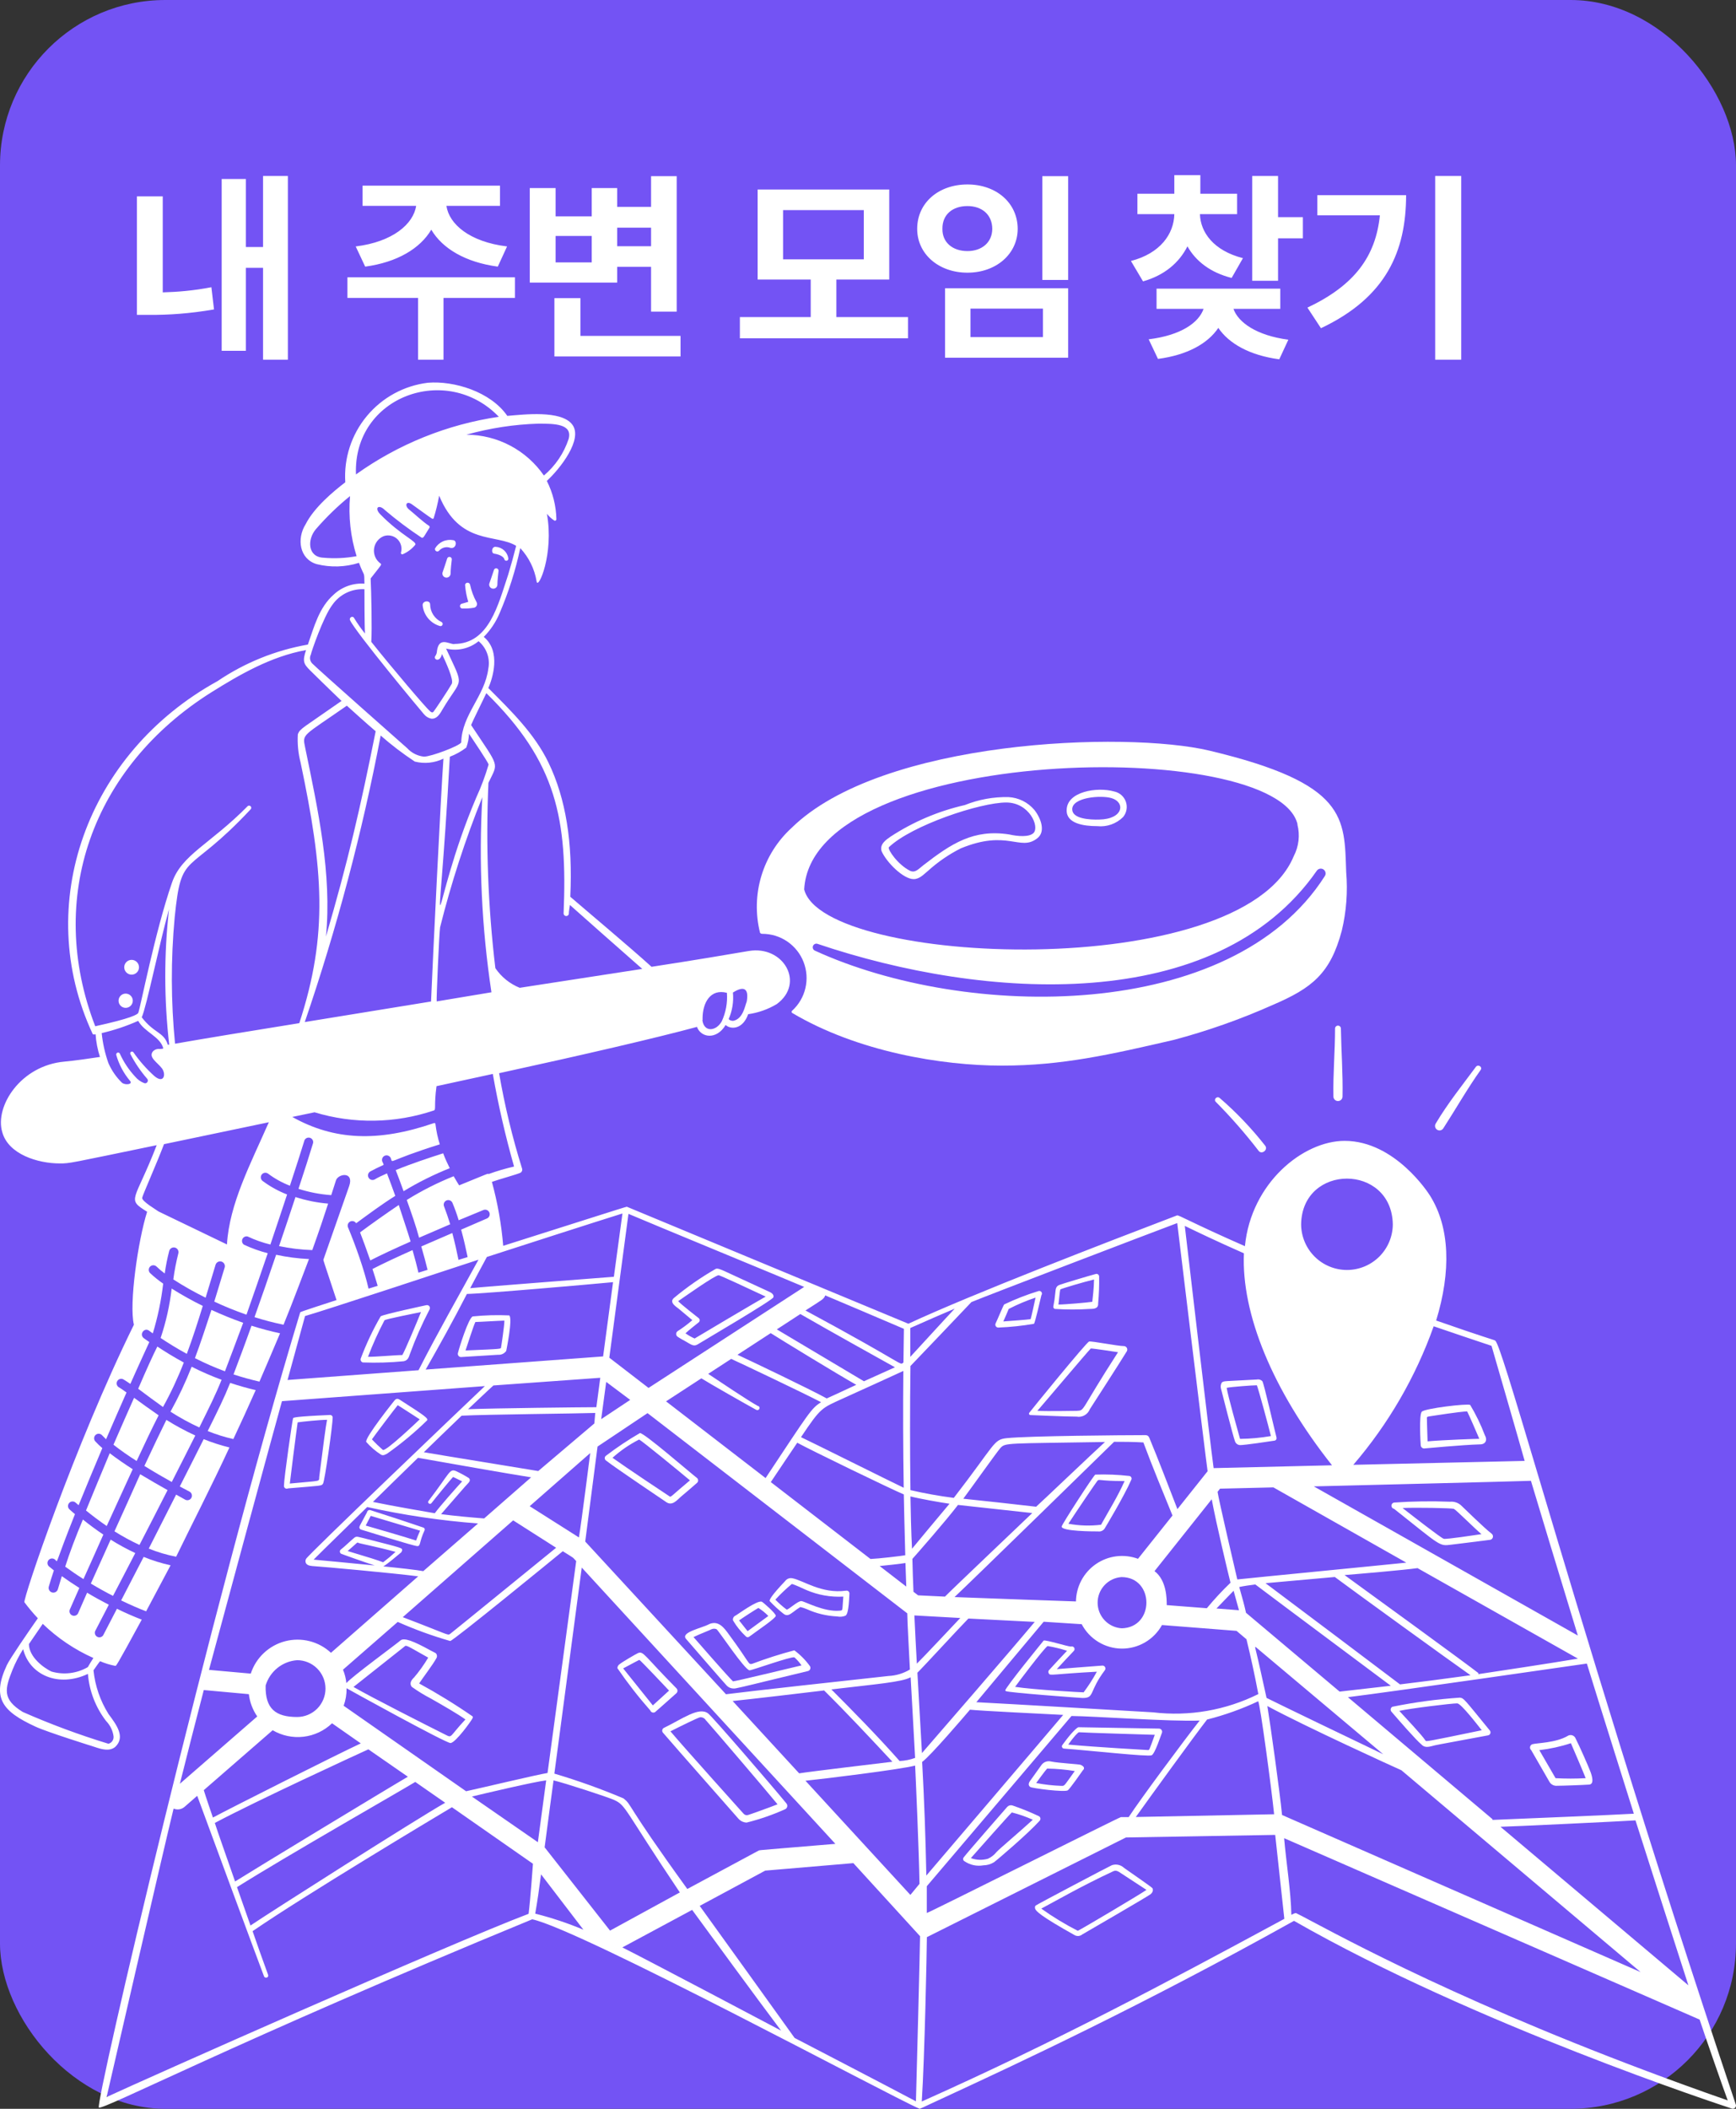 <svg width="168" height="204" viewBox="0 0 168 204" fill="none" xmlns="http://www.w3.org/2000/svg">
<rect x="0" y="0" width="168" height="204" fill="#333333" stroke="none"/>
<rect width="168" height="204" rx="16" fill="#7353F4"/>
<path d="M27.859 17.023V34.797H25.457V25.91H23.797V33.938H21.453V17.316H23.797V23.898H25.457V17.023H27.859ZM13.25 30.461V18.996H15.75V28.283C17.176 28.244 18.748 28.117 20.457 27.785L20.711 29.934C18.328 30.344 16.297 30.471 14.461 30.461H13.25ZM49.833 26.828V28.82H42.919V34.797H40.458V28.82H33.622V26.828H49.833ZM34.423 23.84C38.016 23.4 40.009 21.662 40.272 19.914H35.087V17.961H48.388V19.914H43.202C43.456 21.662 45.419 23.4 49.071 23.84L48.173 25.793C45.048 25.373 42.811 24.045 41.737 22.219C40.653 24.045 38.436 25.373 35.341 25.793L34.423 23.84ZM65.487 17.043V30.148H63.007V25.812H59.726V27.336H51.269V18.195H53.769V20.93H57.265V18.195H59.726V20.012H63.007V17.043H65.487ZM53.652 34.484V28.84H56.171V32.492H65.859V34.484H53.652ZM53.769 25.383H57.265V22.824H53.769V25.383ZM59.726 23.82H63.007V22.023H59.726V23.82ZM87.871 30.676V32.727H71.602V30.676H78.457V27.043H73.32V18.332H86.055V27.043H80.938V30.676H87.871ZM75.781 25.09H83.594V20.324H75.781V25.09ZM103.37 17.043V27.082H100.87V17.043H103.37ZM88.76 22.141C88.76 19.602 90.85 17.844 93.623 17.844C96.387 17.844 98.477 19.602 98.487 22.141C98.477 24.582 96.387 26.379 93.623 26.379C90.85 26.379 88.76 24.582 88.76 22.141ZM91.202 22.141C91.182 23.459 92.198 24.289 93.623 24.289C95.01 24.289 96.016 23.459 96.026 22.141C96.016 20.744 95.01 19.934 93.623 19.934C92.198 19.934 91.182 20.744 91.202 22.141ZM91.456 34.602V27.883H103.37V34.602H91.456ZM93.916 32.609H100.928V29.855H93.916V32.609ZM119.718 18.742V20.715H116.124C116.173 22.473 117.443 24.25 120.284 24.973L119.191 26.887C117.13 26.369 115.714 25.256 114.913 23.83C114.122 25.402 112.696 26.633 110.616 27.219L109.445 25.246C112.286 24.514 113.605 22.629 113.644 20.715H110.07V18.742H113.644V16.945H116.163V18.742H119.718ZM111.163 32.824C114.279 32.443 116.017 31.213 116.476 29.875H111.925V27.922H123.898V29.875H119.366C119.825 31.184 121.583 32.453 124.679 32.863L123.8 34.758C120.939 34.377 118.937 33.244 117.902 31.721C116.886 33.234 114.894 34.348 112.062 34.719L111.163 32.824ZM121.183 27.16V17.023H123.683V21.008H126.085V23.059H123.683V27.16H121.183ZM141.408 17.023V34.797H138.888V17.023H141.408ZM126.525 29.758C131.115 27.59 133.136 24.777 133.537 20.832H127.482V18.879H136.076C136.066 24.27 134.181 28.752 127.834 31.75L126.525 29.758Z" fill="white"/>
<path d="M22.202 140.025C21.354 139.816 20.522 139.547 19.712 139.221C19.024 140.599 18.229 142.163 17.399 143.798L18.335 144.293C18.387 144.319 18.432 144.356 18.47 144.4C18.507 144.445 18.536 144.496 18.553 144.551C18.571 144.607 18.578 144.665 18.573 144.723C18.568 144.781 18.552 144.837 18.525 144.889C18.498 144.941 18.462 144.986 18.417 145.024C18.373 145.061 18.322 145.09 18.266 145.107C18.211 145.125 18.152 145.132 18.095 145.127C18.037 145.122 17.98 145.106 17.929 145.079L17.046 144.584L14.397 149.806C15.252 150.156 16.139 150.419 17.046 150.592C18.564 147.464 20.436 143.842 22.202 140.025ZM24.745 134.477C23.862 134.273 23.058 134.035 22.273 133.779C21.672 135.272 21.169 136.279 20.101 138.435C20.905 138.761 21.735 139.021 22.582 139.212C23.314 137.657 24.038 136.067 24.745 134.477ZM13.973 141.81C14.918 142.402 15.863 142.941 16.622 143.365C17.434 141.766 18.22 140.228 18.9 138.868C17.936 138.424 17.001 137.919 16.101 137.357C15.51 138.55 14.768 140.105 13.973 141.81ZM21.443 133.478C20.454 133.112 19.488 132.69 18.547 132.215C17.96 133.707 17.276 135.159 16.499 136.562C17.391 137.137 18.324 137.647 19.288 138.09C20.277 136.093 20.887 134.874 21.443 133.478ZM11.078 148.136C11.855 148.627 12.663 149.067 13.497 149.452C14.38 147.747 15.316 145.918 16.216 144.151C15.466 143.727 14.539 143.197 13.567 142.614C12.764 144.416 11.899 146.325 11.078 148.136ZM15.545 129.432C16.225 129.891 17.073 130.421 18.079 130.969C18.644 129.449 19.156 127.868 19.624 126.331C18.591 125.825 17.586 125.265 16.613 124.652C16.425 126.278 16.067 127.88 15.545 129.432ZM22.599 132.957C23.394 133.222 24.233 133.452 25.107 133.655C25.16 133.54 26.537 130.333 27.102 128.981C26.157 128.778 25.239 128.531 24.339 128.248C23.703 130.041 23.085 131.667 22.599 132.957ZM18.865 131.384C19.808 131.864 20.777 132.289 21.769 132.657C22.264 131.384 22.855 129.767 23.535 127.965C22.458 127.585 21.425 127.161 20.463 126.719C19.951 128.266 19.439 129.847 18.865 131.384ZM31.755 116.435C30.68 116.345 29.62 116.132 28.594 115.799C28.109 117.275 27.57 118.891 27.005 120.544C28.063 120.765 29.138 120.895 30.219 120.932C30.881 119.086 31.384 117.593 31.755 116.435ZM24.63 127.417C25.513 127.7 26.484 127.956 27.438 128.151C28.435 125.712 29.203 123.601 29.901 121.798C28.832 121.747 27.769 121.608 26.722 121.383C26.034 123.424 25.31 125.5 24.63 127.417ZM43.524 113.007C43.312 112.574 43.091 112.124 42.888 111.567C41.626 111.973 39.86 112.548 38.297 113.193C38.562 113.873 38.809 114.553 39.056 115.234C40.481 114.369 41.976 113.624 43.524 113.007ZM13.373 134.344C14.185 134.954 14.927 135.51 15.775 136.111C16.543 134.724 17.215 133.287 17.788 131.808C16.781 131.261 15.916 130.722 15.227 130.262C14.856 130.987 14.185 132.453 13.373 134.344ZM38.589 116.568C37.282 117.451 36.037 118.335 34.845 119.218C35.092 119.854 35.454 120.835 35.834 121.931C36.902 121.383 38.297 120.738 39.736 120.102C39.401 118.989 38.977 117.787 38.589 116.568ZM8.323 146.121C8.915 146.607 9.594 147.12 10.327 147.623C11.148 145.856 12.014 143.913 12.843 142.128C12.058 141.624 11.29 141.094 10.619 140.582C9.842 142.437 9.047 144.354 8.323 146.121ZM16.507 151.423C15.617 151.228 14.746 150.956 13.903 150.61C13.1 152.174 12.349 153.623 11.722 154.824C12.605 155.239 13.409 155.602 14.141 155.875C14.839 154.559 15.642 153.057 16.507 151.423ZM10.98 139.76C11.701 140.322 12.449 140.847 13.223 141.333C14.018 139.628 14.759 138.064 15.351 136.915C14.468 136.297 13.629 135.705 12.976 135.219C12.367 136.562 11.678 138.17 10.98 139.76ZM13.091 150.239C12.27 149.855 11.474 149.422 10.707 148.94L8.791 153.19C9.497 153.614 10.221 154.02 10.936 154.382C11.554 153.19 12.296 151.785 13.091 150.239ZM6.31 151.555C6.866 151.961 7.458 152.368 8.076 152.757C8.614 151.546 9.277 150.106 10.001 148.454C9.277 147.968 8.614 147.473 8.023 146.996C7.325 148.657 6.734 150.212 6.31 151.555ZM106.182 79.919C106.64 79.968 107.102 79.914 107.536 79.761C107.97 79.608 108.364 79.361 108.69 79.036C108.858 78.832 108.971 78.587 109.017 78.326C109.063 78.065 109.04 77.797 108.951 77.548C108.862 77.298 108.71 77.076 108.509 76.903C108.309 76.731 108.067 76.613 107.807 76.562C106.2 76.103 103.225 76.562 103.225 78.382C103.198 79.681 104.902 79.919 106.182 79.919ZM103.763 78.285C103.763 77.127 106.544 76.906 107.56 77.207C108.919 77.596 108.743 79.239 106.377 79.283C105.45 79.31 103.763 79.213 103.763 78.285ZM88.419 85.044C89.001 85.044 89.416 84.558 89.823 84.231C90.769 83.375 91.826 82.65 92.966 82.075C97.486 80.202 98.704 82.376 100.347 81.121C101.229 80.485 100.744 79.168 100.099 78.347C99.787 77.981 99.404 77.682 98.973 77.469C98.542 77.257 98.072 77.134 97.592 77.11C96.148 77.078 94.712 77.339 93.372 77.878C90.818 78.462 88.388 79.494 86.194 80.927C85.743 81.236 85.117 81.66 85.311 82.331C85.77 83.391 87.403 85.044 88.419 85.044ZM97.362 77.631C99.623 77.631 100.629 79.981 100.011 80.591C99.596 80.988 98.528 80.918 97.662 80.723C94.219 80.184 92.065 81.607 89.355 83.701C88.904 84.045 88.569 84.487 88.057 84.231C86.891 83.648 85.885 82.181 86.017 81.96C88.207 79.858 94.828 77.631 97.398 77.631H97.362Z" fill="white"/>
<path d="M167.993 203.621C159.491 178.273 152.984 156.574 149.117 143.612C146.221 133.894 145.029 129.98 144.703 129.688C144.614 129.617 143.705 129.396 138.982 127.744C140.438 122.991 140.315 118.732 138.39 115.667C138.258 115.446 135 110.365 130.126 110.365C126.109 110.365 121.077 114.43 120.476 120.552C115.25 118.255 114.066 117.513 113.908 117.575C107.189 120.137 94.104 125.173 87.906 128.054L60.66 116.736C60.555 116.736 55.072 118.503 48.697 120.517C48.522 118.426 48.156 116.356 47.603 114.332C48.256 114.094 50.013 113.617 50.366 113.449C50.435 113.412 50.488 113.351 50.517 113.279C50.546 113.206 50.549 113.126 50.525 113.051C49.58 110.026 48.837 106.942 48.3 103.819C56.414 102.052 63.565 100.391 67.45 99.339C67.821 100.382 69.339 100.638 70.222 99.154C70.717 99.613 71.882 99.595 72.403 98.111C73.383 97.973 74.326 97.639 75.175 97.13C77.93 95.107 75.829 91.432 72.456 91.997C70.593 92.315 67.256 92.881 63.053 93.526C60.978 91.644 56.679 88.039 55.187 86.749C55.443 81.492 54.754 77.251 53.085 73.788C51.726 70.969 49.448 68.76 47.258 66.561C47.647 65.677 48.53 63.026 46.817 61.613C47.472 60.95 47.994 60.167 48.353 59.307C49.221 57.283 49.89 55.179 50.348 53.025C51.181 53.917 51.731 55.036 51.929 56.241C52.061 57.125 53.633 53.59 52.926 49.703C53.128 49.958 53.37 50.179 53.642 50.357C53.663 50.367 53.686 50.372 53.71 50.371C53.734 50.37 53.757 50.363 53.777 50.35C53.797 50.338 53.814 50.321 53.826 50.3C53.838 50.28 53.844 50.257 53.845 50.233C53.818 48.942 53.501 47.674 52.918 46.522C54.198 45.347 56.449 42.485 55.381 41.071C54.313 39.657 50.693 40.099 49.095 40.232C47.47 37.882 43.939 36.821 41.414 37.025C39.104 37.304 36.988 38.458 35.501 40.248C34.013 42.039 33.267 44.331 33.415 46.655C32.258 47.538 30.395 49.093 29.574 50.719C28.691 52.124 28.991 54.085 30.642 54.571C31.993 54.91 33.411 54.867 34.739 54.447C35.295 55.932 35.242 55.172 35.269 56.462C34.731 56.424 34.191 56.497 33.682 56.677C33.173 56.856 32.707 57.138 32.311 57.505C30.872 58.759 30.395 60.65 29.795 62.355C26.665 62.903 23.686 64.107 21.054 65.889C8.376 72.869 3.149 87.535 8.959 100.002C9.003 100.108 9.135 100.072 9.25 100.055C9.3 100.8 9.442 101.536 9.674 102.246C8.879 102.37 7.157 102.617 6.239 102.697C1.984 103.076 -0.524 107.035 0.218 109.517C0.801 111.664 3.661 112.548 5.78 112.548C6.778 112.548 6.61 112.548 15.165 110.781C13.029 116.312 12.19 115.94 14.238 117.222C13.355 120.013 12.473 126.145 12.958 128.151C7.202 139.831 2.187 154.762 2.363 155.001C2.768 155.539 3.201 156.055 3.661 156.547C2.778 157.81 0.951 160.461 0.668 161.071C-0.824 164.26 0.218 165.55 3.441 167.034C4.562 167.556 9.047 168.96 9.135 168.987C9.833 169.226 10.601 169.455 11.157 168.987C12.155 168.033 11.281 166.858 10.504 165.815C9.699 164.535 9.201 163.087 9.047 161.583C9.091 161.53 9.568 160.823 9.683 160.7C10.153 160.903 10.645 161.054 11.148 161.15C11.245 161.15 11.148 161.406 13.717 156.68C12.976 156.397 12.164 156.043 11.316 155.628C10.521 157.174 10.009 158.155 9.983 158.199C9.922 158.288 9.83 158.352 9.725 158.378C9.62 158.404 9.51 158.391 9.414 158.341C9.318 158.291 9.244 158.208 9.206 158.107C9.167 158.005 9.167 157.894 9.206 157.793C9.206 157.793 9.736 156.768 10.53 155.239C9.833 154.877 9.117 154.488 8.429 154.073L7.546 156.088C7.492 156.182 7.404 156.253 7.301 156.287C7.198 156.32 7.086 156.315 6.986 156.271C6.886 156.227 6.807 156.148 6.762 156.049C6.717 155.95 6.71 155.838 6.743 155.734L7.678 153.614C7.096 153.243 6.522 152.863 5.983 152.474C5.842 152.925 5.71 153.358 5.604 153.729C5.572 153.846 5.495 153.946 5.39 154.006C5.285 154.067 5.16 154.083 5.043 154.051C4.926 154.019 4.826 153.943 4.766 153.837C4.705 153.732 4.689 153.607 4.721 153.49C4.853 153.022 5.021 152.492 5.215 151.917L4.791 151.573C4.74 151.539 4.696 151.494 4.663 151.442C4.63 151.39 4.608 151.332 4.598 151.271C4.589 151.209 4.593 151.147 4.609 151.088C4.626 151.028 4.654 150.972 4.693 150.925C4.732 150.877 4.781 150.838 4.836 150.81C4.891 150.782 4.952 150.766 5.013 150.763C5.075 150.76 5.137 150.77 5.194 150.792C5.252 150.815 5.304 150.849 5.348 150.892C5.639 151.122 5.189 151.643 7.255 146.475C7.06 146.316 6.884 146.157 6.707 145.998C6.628 145.917 6.583 145.81 6.581 145.697C6.579 145.585 6.62 145.475 6.695 145.392C6.771 145.308 6.875 145.257 6.987 145.248C7.1 145.239 7.211 145.273 7.299 145.344L7.608 145.609C8.332 143.842 9.126 141.907 9.903 140.087C9.656 139.879 9.423 139.655 9.206 139.416C9.135 139.329 9.101 139.218 9.108 139.107C9.116 138.995 9.166 138.89 9.248 138.814C9.33 138.738 9.437 138.695 9.549 138.696C9.661 138.696 9.769 138.738 9.85 138.815L10.265 139.23C10.963 137.613 11.643 136.067 12.243 134.706C11.978 134.512 11.74 134.344 11.554 134.229C11.497 134.204 11.445 134.167 11.403 134.121C11.36 134.074 11.329 134.019 11.309 133.959C11.29 133.899 11.284 133.836 11.291 133.773C11.298 133.711 11.319 133.651 11.351 133.597C11.383 133.543 11.427 133.496 11.479 133.46C11.53 133.425 11.589 133.4 11.651 133.389C11.713 133.378 11.776 133.38 11.837 133.395C11.898 133.411 11.955 133.439 12.005 133.478C12.181 133.584 12.384 133.717 12.614 133.876C13.435 132.021 14.441 129.856 14.45 129.829L13.947 129.476C13.426 129.114 13.947 128.407 14.397 128.707L14.786 128.99C15.265 127.419 15.602 125.807 15.792 124.175C15.346 123.868 14.924 123.529 14.53 123.159C14.445 123.077 14.397 122.965 14.395 122.847C14.394 122.729 14.439 122.616 14.521 122.532C14.603 122.447 14.715 122.399 14.832 122.397C14.95 122.396 15.063 122.441 15.148 122.523C15.397 122.764 15.663 122.988 15.942 123.194C16.044 122.459 16.188 121.73 16.375 121.012C16.407 120.895 16.483 120.795 16.588 120.734C16.694 120.674 16.818 120.658 16.936 120.689C17.053 120.721 17.152 120.798 17.213 120.903C17.273 121.008 17.289 121.133 17.258 121.25C17.047 122.08 16.885 122.92 16.772 123.768C17.779 124.417 18.823 125.007 19.898 125.535C20.003 125.182 20.648 123.035 20.86 122.355C20.894 122.238 20.973 122.139 21.08 122.08C21.186 122.021 21.312 122.007 21.429 122.041C21.547 122.075 21.645 122.154 21.704 122.261C21.763 122.368 21.777 122.494 21.743 122.611L20.736 125.915C21.753 126.39 22.793 126.811 23.853 127.179C24.515 125.297 25.221 123.256 25.91 121.233C25.121 121.03 24.353 120.755 23.614 120.411C23.528 120.353 23.465 120.267 23.437 120.167C23.408 120.067 23.415 119.96 23.458 119.865C23.5 119.77 23.574 119.693 23.667 119.648C23.761 119.602 23.867 119.591 23.968 119.616C24.672 119.949 25.409 120.21 26.166 120.393C26.731 118.715 27.287 117.063 27.782 115.552C26.938 115.224 26.142 114.784 25.416 114.244C25.322 114.174 25.26 114.069 25.244 113.953C25.227 113.837 25.257 113.719 25.327 113.626C25.398 113.532 25.502 113.47 25.618 113.453C25.734 113.437 25.852 113.467 25.945 113.537C26.592 114.021 27.302 114.414 28.055 114.704C28.612 113.016 29.088 111.532 29.433 110.41C29.444 110.348 29.468 110.29 29.503 110.239C29.538 110.187 29.584 110.144 29.637 110.112C29.691 110.079 29.75 110.058 29.812 110.051C29.874 110.043 29.936 110.048 29.996 110.066C30.055 110.085 30.111 110.115 30.157 110.156C30.204 110.197 30.242 110.248 30.268 110.304C30.294 110.361 30.308 110.422 30.308 110.485C30.309 110.547 30.297 110.609 30.271 110.666C29.954 111.717 29.468 113.237 28.885 115.004C29.913 115.334 30.978 115.539 32.055 115.614L32.514 114.182C32.735 113.528 34.28 113.299 33.794 114.73L31.296 121.86C31.296 121.948 31.252 121.798 32.567 125.765C28.859 126.976 29.035 126.914 29.035 127.011C20.33 155.734 9.179 203.594 9.568 203.877C9.956 204.16 22.608 197.578 51.505 185.668C56.184 186.666 86.052 202.729 88.957 203.983C89.045 204.027 88.807 204.089 91.897 202.667C98.395 199.654 110.438 194.061 125.226 185.818C142.663 195.802 166.589 203.647 167.561 203.966C167.613 203.99 167.671 203.999 167.728 203.992C167.785 203.985 167.839 203.963 167.883 203.927C167.928 203.891 167.962 203.844 167.982 203.79C168.001 203.736 168.005 203.677 167.993 203.621ZM8.508 161.928C8.642 163.589 9.256 165.176 10.274 166.495C10.665 166.897 10.916 167.415 10.989 167.971C11.005 168.13 10.964 168.289 10.873 168.42C10.783 168.551 10.649 168.645 10.495 168.687C7.673 167.826 4.905 166.8 2.204 165.612C0.183 164.375 0.483 163.368 1.207 161.539C1.492 160.841 1.837 160.17 2.24 159.533C2.849 162.025 5.648 163.279 8.508 161.928ZM9.038 160.39C8.861 160.664 8.597 161.088 8.499 161.274C7.97 161.58 7.384 161.776 6.777 161.849C6.17 161.922 5.555 161.87 4.968 161.698C4.226 161.336 2.823 160.32 2.796 159.047C2.796 159.047 3.723 157.704 4.138 157.086C5.566 158.465 7.225 159.583 9.038 160.39ZM88.092 131.234V128.469C89.708 127.753 91.094 127.143 92.391 126.596C91.473 127.568 88.251 131.102 88.092 131.261V131.234ZM127.142 143.789C130.25 143.709 146.627 143.312 148.155 143.25C148.499 144.407 151.289 153.64 152.693 158.217L127.142 143.789ZM124.273 177.822L164.479 195.369C165.142 197.374 166.748 201.969 167.199 203.188C144.994 195.44 131.883 188.477 126.93 185.853C126.286 185.509 125.791 185.244 125.438 185.076C125.376 185.076 125.359 185.032 124.97 185.235C124.926 182.964 124.467 180.119 124.273 177.849V177.822ZM51.152 185.138C43.559 188.009 13.55 201.35 10.318 202.861C10.539 201.898 15.854 178.803 16.799 174.96C16.973 175.033 17.165 175.057 17.352 175.027C17.54 174.997 17.715 174.916 17.858 174.792L19.085 173.723C19.756 175.56 25.08 189.971 25.548 191.181C25.645 191.428 26.043 191.305 25.945 191.04C25.424 189.599 24.912 188.186 24.444 186.816C29.468 183.362 42.102 175.799 43.736 174.827L51.576 180.296C51.532 180.826 51.337 183.68 51.152 185.164V185.138ZM128.925 141.748L117.448 142.022C117.121 139.698 114.711 119.05 114.658 118.591C115.841 119.165 117.677 120.049 120.379 121.242C120.123 127.064 123.125 134.468 128.925 141.775V141.748ZM66.982 184.758C68.209 186.445 73.445 193.593 75.59 196.438C75.29 196.279 62.47 189.502 60.228 188.389L66.982 184.758ZM56.458 186.675C54.945 186.042 53.387 185.522 51.796 185.12C52.008 183.918 52.176 182.717 52.361 181.321L56.458 186.675ZM87.703 153.481L85.125 151.493C85.761 151.431 87.103 151.29 87.624 151.202L87.703 153.481ZM135.618 171.249L158.767 190.775L124.07 175.578C123.849 173.325 122.948 166.858 122.648 165.038C126.268 166.999 135.062 171.01 135.618 171.249ZM24.241 186.269C23.915 185.332 23.155 183.167 22.935 182.558C27.738 179.536 38.624 173.334 40.186 172.38L43.082 174.394C40.23 176.02 26.272 184.899 24.241 186.269ZM22.749 182.01C22.14 180.243 20.983 176.992 20.789 176.347C24.842 174.191 34.465 169.764 35.648 169.226L39.471 171.876C37.582 172.972 24.63 180.826 22.749 182.01ZM20.604 175.825C20.604 175.825 19.862 173.661 19.721 173.175L26.387 167.379C27.288 167.907 28.336 168.128 29.373 168.007C30.41 167.886 31.38 167.429 32.134 166.707L34.916 168.651C32.682 169.685 22.299 174.915 20.604 175.825ZM28.753 160.602C29.481 160.602 30.18 160.892 30.695 161.407C31.209 161.922 31.499 162.621 31.499 163.35C31.499 164.079 31.209 164.778 30.695 165.293C30.18 165.808 29.481 166.098 28.753 166.098C26.705 166.098 25.645 165.32 25.707 163.05C25.907 162.381 26.306 161.789 26.85 161.352C27.393 160.915 28.057 160.654 28.753 160.602ZM85.982 162.131C82.618 162.493 72.12 163.651 70.257 163.898L56.635 149.125L57.827 139.937L62.665 136.703L87.8 156.07C87.8 156.741 87.986 160.125 88.056 161.504C87.428 161.882 86.715 162.098 85.982 162.131ZM51.258 145.706L57.12 140.564C57.12 140.564 56.237 147.517 56.025 148.728L51.258 145.706ZM38.977 156.441L49.66 147.076L53.818 149.726C53.103 150.301 43.665 157.996 43.55 158.067C43.303 158.226 43.435 158.137 38.977 156.441ZM52.088 142.305C51.443 142.19 42.526 140.75 41.016 140.485C41.131 140.37 43.965 137.622 44.671 136.951C47.038 136.827 55.831 136.747 57.606 136.685L57.517 137.702L52.088 142.305ZM45.36 143.4C45.393 143.376 45.42 143.344 45.438 143.307C45.456 143.27 45.466 143.229 45.466 143.188C45.466 143.147 45.456 143.106 45.438 143.07C45.42 143.033 45.393 143.001 45.36 142.976C44.96 142.725 44.544 142.501 44.115 142.305C43.488 142.057 43.55 142.481 41.467 145.203C41.325 145.388 41.617 145.591 41.758 145.406C42.261 144.761 43.577 143.162 43.842 142.879C44.009 142.941 44.415 143.162 44.724 143.303C44.221 143.851 42.535 145.75 42.076 146.387C41.484 146.289 37.988 145.689 36.09 145.291C36.09 145.291 39.383 142.048 40.451 141.024C42.711 141.43 49.368 142.596 51.399 142.914L46.852 146.89C45.519 146.784 44.097 146.66 42.685 146.475C43.391 145.68 45.157 143.603 45.387 143.391L45.36 143.4ZM34.633 149.24C34.712 149.302 36.399 149.611 38.279 150.124C37.896 150.48 37.495 150.816 37.079 151.131C36.69 150.972 35.542 150.61 33.644 150.044C34.606 149.214 34.562 149.187 34.66 149.231L34.633 149.24ZM38.836 150.124C38.864 150.103 38.887 150.075 38.901 150.042C38.915 150.009 38.92 149.974 38.915 149.938C38.915 149.753 38.915 149.744 35.639 148.913C34.589 148.657 34.518 148.578 34.289 148.754C34.059 148.931 33.247 149.709 33 149.885C32.961 149.911 32.93 149.947 32.911 149.99C32.892 150.032 32.885 150.079 32.892 150.126C32.898 150.172 32.917 150.215 32.947 150.251C32.977 150.286 33.017 150.313 33.061 150.327C33.318 150.424 35.216 151.105 36.266 151.44C34.377 151.246 30.545 150.893 30.351 150.875C30.863 150.345 35.101 146.219 35.533 145.786C39.067 146.57 42.652 147.101 46.261 147.376L40.963 151.988C40.275 151.864 38.774 151.696 37.096 151.529C37.52 151.29 38.562 150.389 38.862 150.142L38.836 150.124ZM33.538 163.315C33.591 163.359 43.117 168.616 43.594 168.616C44.071 168.616 45.651 166.425 45.731 166.213C45.746 166.186 45.755 166.155 45.755 166.124C45.755 166.093 45.746 166.063 45.731 166.036C44.066 164.886 42.342 163.825 40.566 162.855C40.831 162.414 41.934 160.991 42.261 160.355C42.296 160.261 42.296 160.157 42.261 160.063C42.199 159.896 42.111 159.896 41.626 159.639C40.027 158.756 39.092 158.394 38.756 158.694C38.421 158.994 34.006 162.228 33.52 162.82C33.476 162.373 33.366 161.936 33.194 161.521L38.491 156.9C40.139 157.632 41.835 158.249 43.568 158.747C43.912 158.694 53.5 150.848 54.463 150.062C55.655 150.813 55.346 150.574 55.761 151.016L52.988 171.514C52.026 171.664 46.34 173.016 45.104 173.281L33.256 165.011C33.452 164.474 33.548 163.905 33.538 163.332V163.315ZM40.036 162.299C39.86 162.493 39.568 162.811 39.851 163.182C40.443 163.607 41.066 163.988 41.714 164.322C42.861 164.976 44.265 165.78 45.042 166.336C43.435 168.042 43.788 168.156 43.091 167.803C41.325 166.92 35.966 164.207 34.209 163.191L39.127 159.295C39.321 159.1 39.321 159.171 41.44 160.355C41.03 161.048 40.56 161.704 40.036 162.316V162.299ZM53.65 171.558C54.207 167.432 55.822 155.178 56.299 151.643L80.843 178.37C74.186 178.935 73.515 178.962 73.427 179.015L66.514 182.735C60.334 174.2 61.217 174.677 60.334 173.97C58.152 173.049 55.921 172.25 53.65 171.576V171.558ZM119.735 152.774C119.514 151.838 117.969 145.22 117.828 144.319L118.066 144.01L123.231 143.886L136.095 151.166C133.64 151.423 121.253 152.624 119.735 152.792V152.774ZM121.5 159.312L133.861 169.703C131.212 168.439 123.61 164.781 122.569 164.251C122.189 162.564 121.845 160.903 121.465 159.374L121.5 159.312ZM79.74 163.518C82.018 165.771 84.207 168.121 86.361 170.427C84.852 170.613 78.415 171.372 77.338 171.549L70.902 164.552C72.597 164.384 78.001 163.739 79.704 163.536L79.74 163.518ZM88.127 162.255C88.224 163.969 88.56 170.056 88.56 170.056C88.078 170.232 87.572 170.333 87.059 170.356C84.869 167.883 82.521 165.497 80.455 163.43C84.887 162.908 87.227 162.723 88.092 162.272L88.127 162.255ZM100.285 145.759C98.678 145.565 94.431 145.105 93.222 144.982C93.945 144.019 96.506 140.414 96.806 140.087C97.3 139.548 97.344 139.654 106.933 139.495C105.82 140.502 100.611 145.468 100.249 145.777L100.285 145.759ZM92.93 156.521C92.559 156.909 89.249 160.443 88.728 160.938C88.675 159.957 88.533 157.404 88.489 156.273L92.93 156.521ZM99.896 146.369C99.119 147.12 92.118 153.764 91.447 154.453L88.851 154.329L88.401 153.985C88.354 152.925 88.319 151.864 88.295 150.804C88.701 150.354 91.509 147.155 92.709 145.583L99.896 146.369ZM108.584 157.519C107.952 157.489 107.355 157.218 106.916 156.762C106.477 156.305 106.229 155.699 106.222 155.066C106.215 154.432 106.45 153.821 106.88 153.355C107.309 152.89 107.899 152.606 108.531 152.562C111.727 152.562 111.762 157.457 108.54 157.519H108.584ZM104.169 154.921C104.169 154.921 95.685 154.63 92.374 154.497C94.201 152.783 107.816 139.477 107.816 139.477C108.698 139.477 109.652 139.477 110.65 139.539C111.533 141.916 112.53 144.301 113.466 146.607L110.129 150.795C109.457 150.547 108.734 150.464 108.024 150.554C107.313 150.644 106.634 150.904 106.045 151.313C105.456 151.721 104.974 152.265 104.64 152.9C104.305 153.534 104.129 154.24 104.125 154.957L104.169 154.921ZM104.681 157.121C105.052 157.827 105.607 158.418 106.287 158.834C106.967 159.249 107.746 159.473 108.542 159.481C109.339 159.489 110.122 159.281 110.811 158.88C111.499 158.478 112.065 157.898 112.451 157.201L119.664 157.766L120.626 158.579C121.041 160.267 121.43 162.06 121.774 163.88C118.622 165.449 115.081 166.063 111.586 165.647C111.586 165.647 96.576 164.764 94.484 164.667C95.649 163.279 99.649 158.482 101 156.883L104.681 157.121ZM117.722 155.602C117.986 155.337 119.081 154.188 119.381 153.888L119.902 155.77L117.722 155.602ZM116.097 166.442C114.658 168.262 110.358 174.05 109.228 175.781H108.478C108.345 175.781 89.734 185.111 89.69 185.058V182.469C89.972 182.151 102.792 167.052 103.693 166.001C105.856 166.018 113.36 166.557 116.097 166.442ZM109.917 175.772C111.232 173.926 115.523 168.006 116.812 166.345C118.513 165.916 120.169 165.324 121.756 164.578C121.933 164.675 123.081 173.272 123.301 175.507L109.917 175.772ZM119.885 153.534C120.229 153.446 121.094 153.322 121.483 153.278C124.564 155.602 132.96 161.848 134.594 163.076L129.641 163.642L120.582 156.017C120.423 155.301 120.3 154.842 119.92 153.499L119.885 153.534ZM116.786 155.575L112.91 155.275C112.91 154.683 112.91 152.88 111.727 151.988L117.263 145.035C117.704 147.411 118.869 152.271 119.081 153.11C118.282 153.876 117.528 154.687 116.821 155.54L116.786 155.575ZM93.716 156.574L100.134 156.9C97.812 159.675 90.511 168.112 89.222 169.588C89.142 168.103 88.842 162.917 88.781 161.813C89.381 161.23 92.833 157.466 93.716 156.574ZM129.173 152.554C130.938 153.87 140.377 160.708 142.31 162.06C139.661 162.422 137.507 162.705 135.485 162.944C134.602 162.263 124.396 154.594 122.472 153.154L129.173 152.554ZM88.154 144.77C88.931 144.973 90.997 145.344 91.888 145.468C91.005 146.51 88.268 149.806 88.26 149.823C88.18 148.454 88.118 145.627 88.109 144.77H88.154ZM60.987 135.422L58.18 137.286C58.347 136.085 58.506 134.883 58.665 133.682L60.987 135.422ZM58.091 133.284L57.712 136.129C56.246 136.129 47.92 136.226 45.298 136.323C45.607 136.041 47.214 134.503 47.753 134.026L58.091 133.284ZM52.856 172.229C52.688 173.484 52.088 177.964 52.052 178.211L45.669 173.793C46.834 173.511 51.779 172.344 52.856 172.229ZM53.562 172.229C54.542 172.45 58.859 173.855 59.442 174.129C60.608 174.668 60.325 174.924 65.79 183.07L59.036 186.763L52.706 178.706C53.235 174.703 53.341 173.873 53.562 172.274V172.229ZM88.56 170.754C88.622 172.044 88.931 179.024 88.984 182.24C88.701 182.576 88.401 182.938 88.101 183.309L77.948 172.265C79.59 172.097 87.129 171.178 88.56 170.798V170.754ZM93.857 165.391C94.943 165.506 101.203 165.806 102.889 165.895C101.185 167.918 89.646 181.436 89.646 181.436C89.575 177.822 89.443 174.129 89.24 170.445C90.043 169.87 93.398 165.948 93.831 165.435L93.857 165.391ZM144.447 175.993L130.444 164.181C134.973 163.624 153.214 160.973 153.567 160.929C154.829 165.02 157.646 173.97 158.114 175.454C156.401 175.56 146.989 175.949 144.42 176.055L144.447 175.993ZM143.078 161.857C142.036 161.026 132.13 153.826 130.117 152.368C131.53 152.253 135.874 151.882 137.18 151.696L152.702 160.452C149.929 160.92 144.985 161.663 143.052 161.954L143.078 161.857ZM83.607 133.62L75.175 128.601L77.453 127.117C79.722 128.433 85.841 131.844 86.609 132.268C85.938 132.568 84.295 133.31 83.607 133.62ZM84.243 150.813L74.593 143.374C75.007 142.746 76.773 140.131 77.153 139.566C78.327 140.22 86.361 144.116 87.465 144.566C87.465 144.637 87.553 148.834 87.606 150.451C87.112 150.539 85.037 150.778 84.243 150.813ZM87.456 143.922C86.812 143.63 78.195 139.336 77.515 139.027C79.457 136.129 79.493 136.235 81.603 135.272C83.368 134.477 86.503 133.045 87.421 132.621C87.386 136.279 87.394 140.096 87.456 143.922ZM80.005 135.281C78.407 134.397 72.632 131.641 71.37 131.057L74.584 128.964C75.467 129.529 81.046 132.939 82.865 133.964C81.197 134.742 80.234 135.184 80.005 135.281ZM73.365 136.023C72.482 135.555 69.383 133.469 68.536 132.904L70.761 131.455C71.546 131.808 77.585 134.671 79.457 135.643C78.495 136.27 78.371 136.526 74.089 142.985L64.457 135.563L67.874 133.337C68.536 133.761 72.288 135.899 73.171 136.376C73.194 136.392 73.22 136.403 73.248 136.408C73.275 136.414 73.303 136.414 73.331 136.409C73.358 136.404 73.384 136.393 73.408 136.377C73.431 136.362 73.451 136.342 73.467 136.319C73.483 136.296 73.493 136.27 73.499 136.242C73.505 136.215 73.505 136.186 73.499 136.159C73.494 136.131 73.483 136.105 73.468 136.082C73.453 136.059 73.433 136.039 73.409 136.023H73.365ZM87.43 131.808C86.988 132.091 88.039 132.215 77.948 126.772C79.599 125.703 79.713 125.695 79.863 125.315C80.905 125.748 85.558 127.727 87.474 128.548C87.456 129.635 87.439 130.722 87.43 131.808ZM62.762 134.265L58.965 131.34L60.819 117.425C62.426 118.123 77.118 124.175 77.824 124.493L62.762 134.265ZM59.327 124.033C59.01 126.428 58.683 128.822 58.365 131.217L41.193 132.489C42.526 130.147 43.842 127.788 45.184 125.173C46.72 125.156 57.623 124.201 59.327 124.033ZM29.618 150.804C29.581 150.87 29.561 150.945 29.561 151.021C29.561 151.096 29.581 151.171 29.618 151.237C29.768 151.476 30.148 151.493 30.422 151.511C31.305 151.564 38.094 152.182 40.469 152.492L32.029 159.887C31.443 159.343 30.73 158.956 29.956 158.76C29.181 158.565 28.37 158.568 27.597 158.768C26.824 158.969 26.114 159.361 25.532 159.909C24.95 160.456 24.515 161.141 24.268 161.901L20.224 161.539C20.816 159.312 26.837 137.101 27.287 135.546L46.923 134.088C44.689 136.2 29.742 150.477 29.618 150.804ZM145.206 176.718C145.868 176.718 157.151 176.179 158.273 176.099C159.482 179.907 162.581 189.546 163.393 192.056L145.206 176.718ZM116.865 142.322L113.943 145.989C113.06 143.727 112.177 141.377 111.224 139.089C111.1 138.797 110.888 138.832 110.667 138.832C108.902 138.832 99.516 138.903 97.424 139.124C96.117 139.265 96.365 139.654 92.303 144.902C90.894 144.722 89.494 144.472 88.109 144.151C88.057 140.228 88.057 136.2 88.109 132.144C88.675 131.561 93.504 126.499 94.007 125.96C95.446 125.359 111.347 119.28 113.925 118.317C114.022 119.139 116.609 140.502 116.865 142.322ZM59.407 123.512C59.407 123.512 46.746 124.484 45.501 124.617C46.031 123.609 46.57 122.602 47.117 121.595C49.457 120.835 57.791 118.149 60.237 117.389C59.954 119.433 59.678 121.474 59.407 123.512ZM46.305 121.86C44.398 125.35 42.349 128.928 40.504 132.551L27.826 133.496C28.267 131.87 29.309 128.08 29.521 127.311C31.031 126.896 44.654 122.408 46.305 121.86ZM17.408 172.556C18.123 169.685 18.882 166.716 19.721 163.491L24.082 163.889C24.173 164.663 24.452 165.404 24.895 166.045L17.408 172.556ZM67.733 184.36L74.054 180.959L82.583 180.234L89.037 187.302C89.037 188.274 88.692 201.439 88.639 203.276C85.187 201.447 76.897 197.145 76.897 197.145C76.199 196.173 68.633 185.632 67.706 184.36H67.733ZM89.725 187.382L108.963 177.751L123.407 177.504L124.29 185.624C112.557 191.967 102.218 197.472 89.204 203.294C89.487 198.868 89.69 188.787 89.699 187.382H89.725ZM130.965 141.704C134.359 137.753 136.996 133.209 138.743 128.301C140.509 128.902 142.363 129.538 144.341 130.192C144.835 131.897 146.989 139.327 147.546 141.324L130.965 141.704ZM134.788 118.414C134.788 119.592 134.32 120.721 133.488 121.554C132.656 122.386 131.528 122.854 130.351 122.854C129.175 122.854 128.046 122.386 127.214 121.554C126.382 120.721 125.915 119.592 125.915 118.414C126.03 112.548 134.673 112.548 134.788 118.432V118.414ZM55.045 88.428C55.045 88.145 55.116 87.844 55.151 87.544C55.566 87.915 60.722 92.483 62.153 93.729L50.295 95.558C49.339 95.173 48.518 94.511 47.938 93.658C47.228 87.711 47.003 81.715 47.267 75.731C48.23 73.699 48.397 74.371 45.59 70.139C45.766 69.697 46.667 67.895 47.064 67.055C53.898 73.752 54.922 79.274 54.542 88.366C54.543 88.427 54.567 88.487 54.608 88.533C54.649 88.579 54.706 88.608 54.767 88.615C54.828 88.623 54.89 88.608 54.941 88.574C54.992 88.539 55.029 88.487 55.045 88.428ZM13.082 104.154C12.474 103.503 11.976 102.757 11.607 101.946C11.591 101.899 11.556 101.86 11.512 101.839C11.467 101.817 11.416 101.814 11.369 101.831C11.322 101.847 11.284 101.881 11.262 101.926C11.241 101.971 11.238 102.022 11.254 102.069C11.515 102.977 11.963 103.82 12.57 104.543C12.905 104.896 12.146 105.002 11.81 104.746C11.247 104.201 10.797 103.549 10.486 102.829C10.158 101.895 9.942 100.925 9.841 99.94C11.054 99.659 12.236 99.262 13.373 98.756C13.991 99.86 15.492 100.267 15.801 101.407C15.801 101.46 15.598 101.468 15.474 101.477C15.35 101.459 15.223 101.471 15.105 101.513C14.987 101.554 14.88 101.624 14.794 101.716C14.335 102.29 15.262 102.794 15.677 103.359C16.092 103.925 15.863 104.87 14.945 104.101C14.186 103.418 13.507 102.65 12.923 101.813C12.9 101.773 12.863 101.744 12.819 101.731C12.776 101.719 12.729 101.724 12.689 101.747C12.649 101.769 12.62 101.806 12.607 101.85C12.595 101.894 12.6 101.941 12.623 101.981C13.072 102.84 13.62 103.644 14.256 104.375C14.291 104.419 14.31 104.474 14.31 104.53C14.31 104.586 14.291 104.641 14.256 104.684C14.225 104.731 14.18 104.766 14.127 104.784C14.074 104.801 14.017 104.801 13.965 104.782C13.621 104.653 13.317 104.436 13.082 104.154ZM16.357 87.959C15.867 92.314 15.873 96.709 16.375 101.062H16.242C15.836 99.799 14.927 99.993 13.717 98.411C14.177 97.431 15.43 91.228 16.357 87.959ZM31.543 90.61C32.134 84.54 30.775 78.356 29.53 72.312C29.256 70.96 29.23 71.287 33.565 68.266C34.448 69.061 35.331 69.865 36.355 70.74C34.871 78.17 33.679 83.312 31.543 90.601V90.61ZM46.093 77.145C41.484 87.959 42.314 95.346 43.532 73.205C44.102 72.987 44.637 72.69 45.122 72.321C45.284 71.891 45.374 71.438 45.387 70.978C45.74 71.508 47.223 73.708 47.285 73.956C46.966 75.046 46.568 76.112 46.093 77.145ZM36.84 71.155C37.882 72.07 38.985 72.911 40.142 73.673C41.071 73.909 42.053 73.809 42.914 73.39C42.667 76.748 41.873 93.004 41.714 96.883L29.495 98.871C32.594 89.817 35.049 80.555 36.84 71.155ZM42.588 89.709C43.661 85.423 45.026 81.217 46.676 77.119C46.319 83.423 46.615 89.747 47.559 95.991L42.261 96.874C42.217 96.75 42.508 90.133 42.588 89.718V89.709ZM44.636 71.817C44.504 72.144 41.731 73.196 41.025 73.196C40.402 73.128 39.825 72.836 39.401 72.374C39.401 72.374 30.739 64.723 30.236 64.202C30.117 64.092 30.038 63.945 30.011 63.785C29.983 63.626 30.01 63.461 30.086 63.318C30.086 63.168 31.296 59.634 32.17 58.503C32.515 58.009 32.981 57.611 33.524 57.348C34.066 57.085 34.667 56.966 35.269 57.001C35.269 57.363 35.269 60.473 35.322 61.286C34.939 60.812 34.588 60.313 34.271 59.793C34.139 59.528 33.759 59.74 33.874 59.996C34.43 61.189 40.734 68.76 41.025 69.087C41.202 69.307 41.448 69.46 41.723 69.52C42.243 69.582 42.544 69.123 42.817 68.637C44.742 65.394 44.98 66.684 43.17 62.744C43.714 62.876 44.281 62.881 44.826 62.756C45.372 62.632 45.881 62.383 46.314 62.028C46.694 62.345 46.982 62.758 47.148 63.224C47.314 63.69 47.352 64.193 47.258 64.679C46.923 67.356 44.689 69.132 44.636 71.826V71.817ZM45.166 42.043C47.425 41.412 49.752 41.056 52.096 40.983C53.606 40.983 55.434 40.983 55.028 42.467C54.571 43.843 53.743 45.066 52.635 46.001C51.798 44.789 50.681 43.797 49.379 43.11C48.078 42.422 46.629 42.059 45.157 42.052L45.166 42.043ZM29.998 64.838C29.998 64.838 32.214 67.02 33.053 67.806C29.274 70.457 29.053 70.457 28.824 71.022C28.768 71.944 28.858 72.868 29.088 73.761C31.269 84.116 31.79 90.345 28.965 98.977C24.012 99.772 19.765 100.47 16.94 100.965C16.539 96.899 16.527 92.805 16.905 88.737C17.576 82.137 18.035 84.955 24.277 78.267C24.305 78.226 24.319 78.176 24.314 78.126C24.309 78.076 24.287 78.029 24.251 77.994C24.215 77.959 24.167 77.938 24.117 77.934C24.067 77.931 24.017 77.946 23.977 77.976C20.339 81.669 17.576 82.667 16.64 85.397C14.989 90.177 13.603 97.413 13.382 97.978C13.32 98.138 12.693 98.517 9.215 99.277C4.447 86.926 8.87 74.238 20.489 66.949C23.138 65.297 26.193 63.504 29.618 62.885C29.265 63.954 29.362 64.202 29.998 64.838ZM43.965 62.311C43.444 62.311 42.482 61.569 42.288 62.965C42.285 63.131 42.236 63.293 42.146 63.433C41.864 63.76 42.561 64.184 42.773 63.265C43.153 64.078 43.93 65.757 43.718 66.154C43.426 66.684 42.067 68.725 41.952 68.849C41.837 68.973 41.749 68.911 41.608 68.796C41.219 68.469 37.988 64.679 35.931 62.09C36.01 60.888 35.931 57.195 35.869 55.958C36.893 54.642 36.973 54.624 36.822 54.509C36.6 54.35 36.425 54.134 36.315 53.884C36.205 53.634 36.165 53.358 36.198 53.087C36.232 52.816 36.338 52.558 36.505 52.342C36.672 52.126 36.895 51.959 37.149 51.859C37.375 51.784 37.617 51.773 37.848 51.826C38.08 51.879 38.293 51.995 38.463 52.161C38.633 52.327 38.755 52.536 38.814 52.767C38.874 52.997 38.869 53.239 38.8 53.467C38.795 53.492 38.798 53.517 38.807 53.541C38.816 53.564 38.832 53.585 38.852 53.599C38.873 53.614 38.897 53.623 38.922 53.625C38.947 53.626 38.972 53.62 38.994 53.608C39.449 53.409 39.851 53.106 40.169 52.725C40.469 52.415 38.844 51.841 36.796 49.747C36.187 49.12 36.655 48.74 37.264 49.358C38.387 50.312 39.567 51.197 40.795 52.009C40.972 52.124 41.078 51.806 41.546 51.072C41.567 51.046 41.578 51.013 41.578 50.98C41.578 50.946 41.567 50.913 41.546 50.887C40.857 50.428 40.222 49.8 39.586 49.288C39.118 48.908 39.321 48.404 39.86 48.784C40.398 49.164 41.546 50.012 41.784 50.154C41.809 50.175 41.84 50.187 41.873 50.187C41.905 50.187 41.937 50.175 41.961 50.154C42.185 49.432 42.365 48.697 42.499 47.954C44.504 52.786 48.009 51.611 49.951 52.804C49.73 53.688 49.483 54.571 49.183 55.578C48.194 58.529 47.329 62.276 43.965 62.293V62.311ZM48.274 40.32C43.288 41.053 38.548 42.964 34.448 45.895C34.156 38.332 43.232 35.072 48.274 40.32ZM33.874 47.989C33.707 49.95 33.923 51.924 34.509 53.803C33.456 53.998 32.38 54.049 31.313 53.953C29.759 53.891 29.715 52.186 30.572 51.187C31.576 50.026 32.681 48.956 33.874 47.989ZM70.955 98.756C70.805 98.756 70.558 98.694 70.522 98.57C70.871 97.767 71.01 96.889 70.928 96.017C72.05 95.301 72.482 95.69 72.262 96.901C72.094 97.281 71.917 98.588 70.937 98.756H70.955ZM67.989 98.668C67.998 98.627 67.998 98.585 67.989 98.544C67.989 96.963 68.774 95.628 70.346 96.044C70.417 96.993 70.244 97.945 69.843 98.809C69.286 99.79 68.112 99.878 67.971 98.668H67.989ZM21.963 120.385L15.342 117.195C15.227 117.089 13.682 116.206 13.761 115.861C13.841 115.516 15.148 112.592 15.872 110.684L26.016 108.563C24.241 112.61 22.202 116.435 21.963 120.385ZM33.679 118.732C33.637 118.629 33.634 118.514 33.673 118.409C33.712 118.305 33.788 118.219 33.888 118.168C33.987 118.118 34.102 118.107 34.209 118.138C34.316 118.169 34.408 118.239 34.465 118.335C35.675 117.451 36.928 116.515 38.253 115.684C37.997 114.96 37.723 114.235 37.449 113.511C37.008 113.705 36.566 113.908 36.249 114.103C36.147 114.153 36.031 114.162 35.923 114.129C35.815 114.095 35.724 114.022 35.669 113.923C35.613 113.825 35.598 113.709 35.625 113.599C35.653 113.49 35.721 113.395 35.816 113.334C36.205 113.122 36.646 112.901 37.123 112.689C37.123 112.583 37.043 112.477 36.999 112.371C36.956 112.262 36.958 112.14 37.004 112.033C37.05 111.925 37.137 111.84 37.246 111.797C37.355 111.753 37.477 111.755 37.584 111.802C37.692 111.848 37.777 111.935 37.82 112.044C38.05 112.61 37.343 112.336 42.561 110.701C42.365 110.076 42.226 109.434 42.146 108.784C42.146 108.651 42.085 108.616 41.979 108.651C36.593 110.498 32.337 110.321 28.285 108.051L30.439 107.6C34.213 108.745 38.25 108.683 41.987 107.423C42.217 107.353 41.987 106.946 42.243 105.073L47.691 103.889C48.223 106.909 48.91 109.899 49.748 112.848C48.913 113.041 48.091 113.283 47.285 113.573C47.197 113.511 47.382 113.467 44.433 114.668C44.336 114.518 44.142 114.209 43.903 113.785C42.327 114.417 40.808 115.185 39.365 116.082C39.807 117.336 40.248 118.573 40.557 119.731C41.599 119.271 42.641 118.847 43.568 118.432C43.382 117.831 43.179 117.239 42.959 116.665C42.927 116.56 42.935 116.447 42.982 116.347C43.029 116.248 43.111 116.17 43.212 116.128C43.314 116.086 43.427 116.083 43.531 116.121C43.634 116.158 43.719 116.232 43.771 116.329C44.008 116.889 44.214 117.461 44.389 118.043L46.782 117.054C46.89 117.009 47.013 117.01 47.121 117.055C47.229 117.101 47.315 117.188 47.36 117.297C47.404 117.406 47.404 117.528 47.358 117.636C47.313 117.745 47.226 117.831 47.117 117.875L44.627 118.953C44.883 119.89 45.095 120.826 45.254 121.604L44.371 121.878C44.212 121.109 44.018 120.199 43.771 119.28L40.769 120.579C41.007 121.392 41.211 122.152 41.378 122.841L40.495 123.115C40.345 122.461 40.151 121.728 39.922 120.932C38.474 121.577 37.087 122.222 36.046 122.761C36.222 123.291 36.39 123.848 36.549 124.387L35.666 124.661C35.242 122.797 34.368 120.376 33.679 118.732Z" fill="white"/>
<path d="M44.61 131.278L48.194 131.057C48.347 131.07 48.501 131.043 48.641 130.978C48.78 130.913 48.9 130.812 48.989 130.686C48.989 130.686 49.642 127.523 49.28 127.249C48.102 127.196 46.922 127.228 45.748 127.347C45.325 127.515 44.424 130.43 44.318 130.881C44.305 130.927 44.302 130.975 44.31 131.022C44.318 131.069 44.337 131.113 44.365 131.152C44.393 131.191 44.43 131.222 44.473 131.244C44.515 131.266 44.562 131.278 44.61 131.278ZM45.051 130.642C45.228 130.121 45.846 128.177 46.005 127.886C46.331 127.886 48.3 127.762 48.812 127.753C48.812 128.239 48.53 130.121 48.494 130.315C48.459 130.51 48.688 130.483 45.051 130.642ZM35.11 131.8C36.426 131.85 37.745 131.812 39.056 131.685C39.453 131.614 39.559 131.314 39.657 131.013C40.197 129.53 40.834 128.084 41.564 126.684C41.594 126.636 41.608 126.58 41.606 126.524C41.605 126.468 41.586 126.413 41.553 126.367C41.519 126.322 41.473 126.287 41.42 126.268C41.367 126.249 41.309 126.246 41.255 126.26C41.255 126.26 37.105 127.143 36.84 127.338C36.084 128.645 35.437 130.014 34.907 131.429C34.885 131.505 34.894 131.586 34.932 131.656C34.97 131.725 35.034 131.777 35.11 131.8ZM38.924 131.084C38.27 131.084 36.328 131.269 35.613 131.252C36.072 130.042 36.606 128.862 37.211 127.718C37.414 127.585 39.974 127.09 40.742 126.923C40.416 127.744 39.162 130.739 38.924 131.102V131.084ZM27.879 143.983C31.172 143.701 31.093 143.762 31.26 143.524C31.428 143.285 32.196 137.834 32.196 137.118C32.194 137.054 32.167 136.994 32.121 136.949C32.075 136.905 32.013 136.88 31.949 136.88C28.497 137.03 28.417 137.136 28.364 137.189C28.311 137.242 27.482 143.003 27.482 143.692C27.472 143.742 27.477 143.795 27.496 143.842C27.515 143.89 27.547 143.932 27.589 143.962C27.63 143.993 27.68 144.011 27.731 144.014C27.782 144.018 27.833 144.007 27.879 143.983ZM30.898 142.852C30.837 143.365 31.234 143.206 28.047 143.515C28.047 143.409 28.709 138.214 28.806 137.595C29.247 137.525 31.004 137.348 31.649 137.348C31.525 137.975 31.278 139.822 30.898 142.852ZM36.876 140.723C37.087 140.838 37.264 140.723 37.458 140.626C38.834 139.656 40.13 138.578 41.334 137.401C41.458 137.224 41.175 136.995 38.836 135.502C38.58 135.334 38.403 135.192 38.156 135.502C38.156 135.502 35.251 139.124 35.445 139.495C35.862 139.97 36.343 140.383 36.876 140.723ZM37.052 140.264C36.681 139.941 36.327 139.599 35.993 139.239C36.31 138.779 38.262 136.2 38.491 135.934C38.712 136.067 40.16 137.004 40.619 137.304C40.478 137.436 37.361 140.423 37.052 140.264ZM40.972 147.774C39.445 147.252 37.767 146.705 35.843 146.086C35.807 146.076 35.77 146.073 35.733 146.078C35.696 146.083 35.661 146.097 35.63 146.117C35.599 146.137 35.573 146.164 35.553 146.195C35.533 146.226 35.521 146.261 35.516 146.298C34.783 147.676 34.73 147.685 34.801 147.844C34.816 147.878 34.839 147.908 34.868 147.931C34.898 147.954 34.932 147.97 34.968 147.977C35.41 148.101 39.913 149.532 40.389 149.567C40.725 149.567 40.548 149.196 41.087 148.039C41.098 148.014 41.104 147.987 41.104 147.96C41.105 147.933 41.099 147.906 41.088 147.881C41.078 147.856 41.062 147.833 41.042 147.815C41.022 147.796 40.998 147.782 40.972 147.774ZM35.392 147.579L35.878 146.643L40.654 148.074C40.504 148.41 40.372 148.728 40.266 149.028C39.498 148.772 36.205 147.809 35.392 147.579ZM63.389 165.63C63.389 165.63 64.96 164.251 65.463 163.792C65.495 163.761 65.519 163.725 65.536 163.685C65.553 163.645 65.562 163.601 65.562 163.558C65.562 163.514 65.553 163.471 65.536 163.431C65.519 163.39 65.495 163.354 65.463 163.324C62.347 160.187 62.276 159.675 61.729 159.922C61.517 160.019 60.166 160.806 59.963 160.991C59.896 161.031 59.841 161.088 59.804 161.156C59.766 161.225 59.748 161.302 59.751 161.38C60.726 162.804 61.788 164.168 62.929 165.462C62.945 165.506 62.97 165.546 63.003 165.579C63.036 165.612 63.076 165.637 63.12 165.653C63.164 165.669 63.21 165.676 63.257 165.671C63.303 165.667 63.348 165.653 63.389 165.63ZM60.307 161.397C61.42 160.806 61.817 160.585 61.879 160.576C61.941 160.567 64.669 163.456 64.748 163.544L63.177 164.976C62.894 164.614 60.493 161.627 60.307 161.397ZM64.236 167.158C64.197 167.18 64.162 167.212 64.136 167.249C64.111 167.287 64.094 167.33 64.087 167.375C64.08 167.42 64.084 167.466 64.097 167.51C64.111 167.553 64.134 167.593 64.166 167.626C65.428 169.102 71.441 175.905 71.449 175.923C71.549 176.039 71.672 176.134 71.811 176.201C71.949 176.268 72.099 176.306 72.253 176.311C73.537 175.991 74.79 175.557 75.996 175.013C76.045 174.987 76.088 174.95 76.12 174.905C76.153 174.86 76.174 174.808 76.184 174.754C76.193 174.699 76.19 174.643 76.174 174.59C76.159 174.537 76.131 174.488 76.093 174.447C74.734 172.777 68.951 166.071 68.527 165.753C67.635 165.073 66.028 166.292 64.236 167.158ZM68.324 166.425C68.615 166.734 74.204 173.263 75.246 174.544C74.487 174.845 72.518 175.551 72.394 175.578C72.314 175.603 72.227 175.603 72.147 175.578C72.067 175.552 71.996 175.503 71.944 175.437C71.944 175.437 66.267 169.128 64.881 167.485C65.817 167.008 67.529 166.169 67.75 166.124C67.867 166.114 67.984 166.138 68.086 166.195C68.188 166.252 68.271 166.338 68.324 166.442V166.425ZM76.87 159.648C75.487 160.014 74.122 160.451 72.783 160.956C72.385 161.035 72.641 160.956 70.531 158.102C70.09 157.492 69.542 156.733 68.651 157.104C67.971 157.492 65.825 157.89 66.391 158.544C66.956 159.198 70.178 162.917 70.302 163.032C70.389 163.13 70.497 163.208 70.617 163.262C70.737 163.315 70.868 163.342 70.999 163.341C71.255 163.341 70.937 163.412 78.186 161.654C78.235 161.642 78.28 161.618 78.318 161.586C78.356 161.553 78.386 161.511 78.405 161.465C78.424 161.418 78.431 161.368 78.427 161.318C78.423 161.268 78.407 161.219 78.38 161.177C77.958 160.593 77.448 160.078 76.87 159.648ZM68.862 157.607C68.939 157.574 69.022 157.557 69.105 157.557C69.189 157.557 69.272 157.574 69.348 157.607C69.613 157.837 72.05 161.521 72.535 161.583C72.791 161.583 76.517 160.231 76.879 160.328C77.137 160.561 77.368 160.822 77.568 161.106C76.376 161.389 71.326 162.608 70.937 162.652C70.778 162.511 69.966 161.636 67.114 158.367C67.785 158.04 68.677 157.713 68.862 157.607Z" fill="white"/>
<path d="M72.191 158.314C72.237 158.356 72.297 158.38 72.359 158.38C72.421 158.38 72.481 158.356 72.526 158.314C73.339 157.704 75.078 156.547 75.078 156.308C75.078 156.07 73.851 155.001 73.727 154.948C73.295 154.762 71.388 156.185 71.176 156.291C71.087 156.328 71.014 156.395 70.971 156.481C70.927 156.567 70.915 156.665 70.937 156.759C71.279 157.335 71.701 157.858 72.191 158.314ZM74.354 156.326L72.35 157.793C72.156 157.572 71.661 156.909 71.52 156.759C71.829 156.529 73.074 155.725 73.392 155.549C73.744 155.766 74.067 156.027 74.354 156.326ZM81.867 153.879C79.501 154.206 77.683 152.854 76.676 152.677C76.548 152.65 76.415 152.661 76.293 152.708C76.171 152.755 76.064 152.836 75.987 152.942C74.61 154.391 74.416 154.806 74.495 154.895C74.899 155.323 75.332 155.722 75.793 156.088C76.173 156.406 76.429 156.185 76.808 155.911C77.013 155.747 77.229 155.596 77.453 155.46C77.665 155.509 77.871 155.577 78.071 155.663C78.997 156.084 79.995 156.323 81.011 156.37C81.28 156.427 81.56 156.403 81.814 156.3C81.973 156.211 82.132 155.884 82.203 154.161C82.205 154.119 82.198 154.076 82.181 154.037C82.164 153.998 82.139 153.963 82.106 153.936C82.073 153.908 82.035 153.889 81.993 153.879C81.952 153.869 81.909 153.869 81.867 153.879ZM76.623 153.234C76.773 153.234 77.63 153.631 78.018 153.808C79.15 154.297 80.38 154.518 81.611 154.453C81.488 155.858 81.611 155.778 81.241 155.814C79.74 155.946 77.912 154.93 77.568 154.886C77.223 154.842 76.341 155.708 76.129 155.708C75.739 155.416 75.373 155.094 75.034 154.745C75.529 154.206 76.06 153.701 76.623 153.234ZM67.45 142.976C66.708 142.402 62.364 138.629 61.932 138.629C60.791 139.289 59.694 140.021 58.648 140.82C58.609 140.846 58.578 140.881 58.556 140.922C58.535 140.963 58.523 141.008 58.523 141.054C58.523 141.101 58.535 141.146 58.556 141.187C58.578 141.228 58.609 141.263 58.648 141.289C59.53 141.987 64.457 145.291 64.501 145.326C65.075 145.706 65.543 145.088 65.896 144.787C66.399 144.372 66.929 143.904 67.459 143.444C67.492 143.415 67.518 143.378 67.536 143.338C67.554 143.297 67.562 143.253 67.561 143.208C67.561 143.164 67.55 143.12 67.531 143.08C67.512 143.04 67.484 143.004 67.45 142.976ZM66.77 143.206C65.057 144.637 64.934 144.84 64.828 144.778C64.722 144.717 60.413 141.845 59.274 141.024C60.052 140.323 60.919 139.729 61.852 139.256C62.126 139.38 65.781 142.375 66.77 143.206ZM69.286 122.735C67.843 123.561 66.475 124.513 65.198 125.58C64.713 126.039 65.543 126.463 65.755 126.666L67 127.709C66.558 128.094 66.089 128.445 65.596 128.76C65.546 128.789 65.505 128.83 65.477 128.88C65.448 128.929 65.433 128.986 65.433 129.043C65.433 129.1 65.448 129.156 65.477 129.206C65.505 129.256 65.546 129.297 65.596 129.326C65.82 129.475 66.053 129.611 66.293 129.732C66.876 130.059 67.114 130.298 67.52 130.05C68.2 129.626 74.778 125.783 74.849 125.491C74.919 125.2 74.61 125.041 74.46 124.97C69.587 122.743 69.657 122.682 69.286 122.735ZM69.551 123.362C69.781 123.415 72.315 124.59 74.098 125.429C73.577 125.712 67.3 129.423 67.22 129.485C66.91 129.346 66.615 129.177 66.337 128.981C66.752 128.592 67.22 128.248 67.626 127.912C67.653 127.887 67.674 127.857 67.689 127.824C67.704 127.79 67.711 127.754 67.711 127.718C67.711 127.681 67.704 127.645 67.689 127.612C67.674 127.578 67.653 127.548 67.626 127.523C67.379 127.32 65.94 126.216 65.631 125.871C66.258 125.438 69.189 123.362 69.551 123.362ZM108.787 180.702C108.632 180.552 108.439 180.448 108.228 180.401C108.018 180.354 107.799 180.367 107.595 180.437C107.542 180.437 100.373 184.219 100.232 184.334C100.201 184.363 100.179 184.399 100.166 184.439C100.154 184.48 100.152 184.522 100.161 184.563C100.161 184.846 100.708 185.359 104.019 187.214C104.133 187.271 104.262 187.294 104.388 187.28C104.515 187.266 104.635 187.215 104.734 187.134C105.238 186.843 111.056 183.468 111.338 183.247C111.621 183.026 111.585 182.761 111.532 182.664C111.48 182.567 109.237 181.02 108.787 180.702ZM107.736 181.02C108.01 180.897 108.204 181.02 108.504 181.224L110.95 182.823C110.332 183.256 104.77 186.56 104.302 186.781C103.072 186.155 101.892 185.438 100.77 184.634C101.768 184.113 104.717 182.416 107.736 181.02ZM93.345 180.057C93.88 180.42 94.536 180.56 95.173 180.446C95.535 180.441 95.889 180.337 96.197 180.146C96.55 179.89 99.561 177.31 100.611 176.135C100.641 176.103 100.663 176.065 100.675 176.024C100.688 175.983 100.691 175.939 100.684 175.896C100.677 175.854 100.661 175.813 100.636 175.778C100.611 175.743 100.578 175.714 100.541 175.693C99.701 175.298 98.841 174.95 97.963 174.65C97.874 174.627 97.781 174.629 97.694 174.656C97.607 174.682 97.529 174.732 97.468 174.8C97.468 174.8 93.601 179.218 93.248 179.695C93.228 179.725 93.214 179.758 93.208 179.793C93.203 179.828 93.204 179.864 93.213 179.899C93.223 179.933 93.239 179.965 93.262 179.992C93.285 180.02 93.313 180.042 93.345 180.057ZM93.954 179.748C94.563 179.059 97.574 175.657 97.918 175.331C98.615 175.505 99.295 175.742 99.949 176.037C98.739 177.151 96.656 178.9 96.417 179.183C96.201 179.454 95.922 179.669 95.605 179.81C95.062 179.966 94.484 179.944 93.954 179.748ZM99.684 172.857C99.843 172.998 103.101 173.405 103.348 173.184C103.595 172.963 104.628 171.496 104.796 171.249C104.83 171.225 104.858 171.193 104.876 171.156C104.895 171.119 104.903 171.078 104.902 171.037C104.902 170.895 104.734 170.798 104.584 170.727C104.434 170.657 102.465 170.56 101.741 170.409C101.563 170.359 101.373 170.366 101.199 170.429C101.024 170.492 100.874 170.609 100.77 170.763L99.658 172.318C99.455 172.627 99.605 172.795 99.684 172.857ZM101.362 171.09C102.249 171.103 103.135 171.182 104.01 171.328C102.916 172.839 103.048 172.76 102.704 172.76C101.888 172.731 101.077 172.64 100.276 172.486C101 171.478 101.273 171.152 101.362 171.063V171.09ZM102.968 169.155C105.414 169.331 111.126 169.968 111.453 169.8C111.78 169.632 112.336 167.883 112.433 167.662C112.455 167.616 112.465 167.565 112.463 167.514C112.46 167.463 112.445 167.413 112.419 167.37C112.393 167.326 112.356 167.289 112.312 167.263C112.269 167.237 112.219 167.222 112.168 167.22C111.453 167.22 104.514 167.078 104.372 167.087C104.231 167.096 103.648 167.653 102.96 168.607C102.818 168.801 102.712 168.89 102.783 169.022C102.798 169.06 102.824 169.092 102.856 169.116C102.889 169.139 102.928 169.153 102.968 169.155ZM104.416 167.573C105.087 167.626 110.658 167.785 111.753 167.821C111.206 169.331 111.232 169.305 111.091 169.296C110.95 169.287 106.032 169.013 103.375 168.766C103.931 167.989 104.31 167.591 104.416 167.573ZM97.362 163.597C97.495 163.73 104.575 164.26 104.77 164.26C105.961 164.26 105.335 163.677 106.933 161.557C106.96 161.513 106.975 161.463 106.976 161.412C106.977 161.361 106.964 161.31 106.939 161.266C106.913 161.221 106.876 161.185 106.832 161.16C106.787 161.135 106.737 161.122 106.685 161.124C105.803 161.185 102.845 161.424 102.271 161.468C102.836 160.85 103.392 160.258 103.922 159.701C103.961 159.659 103.984 159.605 103.989 159.548C103.994 159.491 103.979 159.434 103.948 159.386C103.916 159.339 103.869 159.303 103.815 159.284C103.761 159.266 103.702 159.267 103.648 159.286C103.322 159.286 101.238 158.623 101 158.703C101 158.703 97.23 163.315 97.283 163.536C97.3 163.566 97.329 163.588 97.362 163.597ZM101.379 159.233C102.016 159.34 102.645 159.494 103.26 159.692C102.704 160.275 102.13 160.903 101.494 161.592C101.468 161.635 101.455 161.683 101.455 161.733C101.455 161.783 101.468 161.832 101.494 161.875C101.626 162.14 101.697 161.954 106.147 161.716C105.77 162.412 105.342 163.079 104.867 163.712C104.646 163.712 100.09 163.465 98.236 163.182C98.475 162.838 101.017 159.463 101.379 159.233ZM109.29 142.782C108.197 142.656 107.096 142.612 105.997 142.649C105.82 142.738 102.748 147.482 102.739 147.676C102.739 148.145 105.847 148.145 106.27 148.145C106.404 148.165 106.541 148.143 106.662 148.081C106.782 148.019 106.88 147.921 106.941 147.8C106.941 147.8 108.778 144.761 109.475 143.162C109.496 143.125 109.507 143.085 109.509 143.043C109.51 143.001 109.501 142.96 109.483 142.923C109.464 142.885 109.437 142.853 109.404 142.828C109.37 142.804 109.331 142.788 109.29 142.782ZM106.553 147.5C105.501 147.63 104.435 147.597 103.392 147.403C104.196 146.166 105.988 143.524 106.182 143.276C106.376 143.029 106.244 143.276 108.831 143.276C108.178 144.743 107.321 146.121 106.553 147.5ZM108.778 130.218C108.16 130.218 105.652 129.714 105.396 129.776C105.14 129.838 99.614 136.632 99.587 136.694C99.579 136.715 99.575 136.736 99.577 136.758C99.578 136.78 99.585 136.801 99.596 136.82C99.607 136.839 99.623 136.855 99.641 136.867C99.659 136.879 99.68 136.886 99.702 136.889C99.861 136.889 102.986 137.039 104.187 137.039C104.45 137.088 104.722 137.043 104.956 136.912C105.19 136.782 105.371 136.573 105.467 136.323C105.467 136.323 108.425 131.747 109.052 130.713C109.078 130.663 109.092 130.608 109.092 130.551C109.092 130.495 109.077 130.44 109.05 130.391C109.023 130.341 108.984 130.3 108.936 130.269C108.888 130.239 108.834 130.222 108.778 130.218ZM105.547 130.448C105.873 130.448 107.763 130.748 108.195 130.81C104.425 136.65 105.026 136.42 104.205 136.482C103.79 136.482 101.459 136.535 100.39 136.482C101.282 135.457 105.132 130.89 105.547 130.465V130.448ZM102.068 126.622C103.209 126.697 104.353 126.697 105.494 126.622C105.697 126.622 106.014 126.622 106.182 126.437C106.252 126.346 106.283 126.232 106.27 126.119C106.351 125.237 106.383 124.353 106.368 123.468C106.365 123.432 106.354 123.396 106.336 123.364C106.319 123.333 106.294 123.305 106.265 123.283C106.236 123.261 106.202 123.246 106.167 123.238C106.131 123.231 106.094 123.231 106.059 123.238C105.52 123.371 102.606 124.254 102.527 124.298C102.156 124.44 102.165 124.731 102.121 125.111C102.085 125.521 102.026 125.928 101.944 126.331C101.924 126.386 101.925 126.447 101.948 126.501C101.971 126.555 102.014 126.599 102.068 126.622ZM102.615 124.731C102.889 124.608 104.902 124.007 105.873 123.777C105.873 124.484 105.741 125.641 105.705 125.933C105.255 126.004 103.057 126.198 102.43 126.198C102.483 125.88 102.545 124.917 102.615 124.731ZM100.779 125.297C100.812 125.255 100.831 125.203 100.833 125.15C100.836 125.096 100.821 125.044 100.792 124.999C100.763 124.954 100.72 124.919 100.67 124.9C100.621 124.88 100.566 124.877 100.514 124.89C99.371 125.239 98.255 125.673 97.177 126.189C97.062 126.348 96.567 127.576 96.356 128.009C96.332 128.054 96.321 128.103 96.323 128.153C96.325 128.203 96.34 128.252 96.367 128.294C96.394 128.337 96.431 128.371 96.476 128.394C96.521 128.417 96.57 128.427 96.621 128.425C97.775 128.379 98.925 128.258 100.064 128.062C100.152 128 100.664 125.8 100.779 125.297ZM97.097 127.833C97.239 127.532 97.6 126.666 97.618 126.622C98.454 126.192 99.322 125.826 100.214 125.527C100.099 126.057 99.817 127.373 99.737 127.612C99.384 127.665 97.839 127.78 97.088 127.833H97.097ZM118.234 133.752C118.18 133.846 118.146 133.951 118.136 134.059C118.125 134.167 118.137 134.276 118.172 134.379C118.172 134.379 119.346 139.018 119.514 139.424C119.549 139.531 119.616 139.624 119.706 139.69C119.796 139.757 119.905 139.794 120.017 139.795C120.485 139.795 122.842 139.442 123.354 139.362C123.387 139.354 123.417 139.34 123.443 139.32C123.47 139.3 123.492 139.274 123.508 139.245C123.525 139.217 123.535 139.185 123.539 139.152C123.543 139.119 123.54 139.085 123.531 139.053C123.372 138.47 122.313 133.805 122.162 133.611C122.094 133.54 122.008 133.489 121.914 133.461C121.82 133.433 121.72 133.43 121.624 133.452C118.366 133.637 118.437 133.567 118.234 133.752ZM119.999 139.177C119.788 138.408 118.825 135.024 118.71 134.256C119.152 134.159 121.218 134.008 121.633 134.008C121.827 134.521 122.772 138.02 122.992 138.921C122.009 139.09 121.014 139.182 120.017 139.195L119.999 139.177ZM142.275 135.908C142.001 135.758 137.86 136.244 137.587 136.571C137.313 136.897 137.472 139.566 137.489 139.795C137.492 139.88 137.525 139.961 137.584 140.021C137.643 140.082 137.723 140.118 137.807 140.122C137.807 140.122 141.568 139.769 143.228 139.725C143.776 139.725 143.961 139.292 143.696 138.841C143.311 137.823 142.835 136.841 142.275 135.908ZM138.081 137.216C138.081 137.039 138.125 137.048 138.452 136.995C141.1 136.588 141.807 136.535 141.983 136.535C142.16 136.871 142.963 138.726 143.158 139.186C142.946 139.186 139.758 139.292 138.152 139.433C138.099 137.931 138.09 137.392 138.09 137.216H138.081ZM144.341 148.357C143.617 147.8 141.692 145.901 141.365 145.6C141.222 145.479 141.056 145.387 140.877 145.331C140.699 145.275 140.51 145.255 140.323 145.273C138.519 145.203 136.713 145.229 134.911 145.353C134.839 145.365 134.774 145.402 134.727 145.458C134.68 145.514 134.654 145.585 134.654 145.658C134.654 145.731 134.68 145.801 134.727 145.857C134.774 145.913 134.839 145.95 134.911 145.962C139.502 149.602 139.255 149.576 140.456 149.426C140.456 149.426 143.158 149.099 144.138 148.966C144.21 148.968 144.28 148.947 144.339 148.906C144.398 148.864 144.442 148.805 144.465 148.737C144.488 148.669 144.488 148.595 144.466 148.526C144.443 148.458 144.399 148.398 144.341 148.357ZM143.369 148.41C142.698 148.507 139.979 148.922 139.723 148.86C139.467 148.798 136.651 146.599 135.732 145.883C136.986 145.821 140.491 145.883 140.694 145.962C140.897 146.042 142.734 147.888 143.369 148.41ZM141.286 164.225C139.088 164.373 136.902 164.668 134.744 165.108C134.702 165.131 134.665 165.162 134.637 165.201C134.61 165.24 134.591 165.284 134.583 165.331C134.576 165.379 134.579 165.427 134.593 165.472C134.607 165.518 134.631 165.56 134.664 165.594C135.362 166.407 137.048 168.342 137.551 168.748C137.843 169.084 138.231 169.005 138.628 168.899C139.026 168.793 138.496 168.899 144.005 167.874C144.056 167.864 144.104 167.841 144.144 167.806C144.183 167.772 144.212 167.727 144.228 167.678C144.245 167.628 144.247 167.575 144.236 167.524C144.225 167.473 144.2 167.426 144.164 167.388C141.648 164.313 141.683 164.295 141.286 164.225ZM137.957 168.386C137.613 167.847 135.997 166.151 135.415 165.506C136.456 165.267 140.509 164.773 141.021 164.781C141.392 164.781 143.025 166.919 143.396 167.379C137.86 168.527 138.046 168.474 137.957 168.386ZM151.686 167.944C150.53 168.607 148.72 168.607 148.296 168.731C148.239 168.749 148.189 168.782 148.149 168.827C148.109 168.871 148.082 168.926 148.071 168.984C148.059 169.043 148.063 169.103 148.082 169.16C148.102 169.216 148.136 169.266 148.181 169.305L149.947 172.371C150.022 172.5 150.133 172.604 150.266 172.671C150.399 172.739 150.549 172.766 150.697 172.751C151.218 172.751 153.161 172.68 153.805 172.636C154.282 172.574 154.088 171.867 153.92 171.408C153.752 170.948 152.843 168.881 152.481 168.183C152.453 168.108 152.408 168.04 152.349 167.985C152.29 167.93 152.22 167.889 152.143 167.866C152.066 167.843 151.985 167.838 151.905 167.852C151.826 167.865 151.751 167.897 151.686 167.944ZM153.452 172.017C152.482 172.071 151.509 172.071 150.538 172.017L148.967 169.305C150.005 169.184 151.029 168.96 152.022 168.633C152.287 169.243 153.231 171.434 153.452 172.017ZM42.729 60.173C42.403 60.022 42.126 59.782 41.93 59.48C41.735 59.178 41.629 58.827 41.625 58.468C41.625 58.043 40.893 58.096 40.901 58.538C40.943 59.011 41.129 59.459 41.434 59.823C41.739 60.186 42.148 60.447 42.605 60.57C42.654 60.576 42.704 60.564 42.745 60.537C42.786 60.51 42.816 60.469 42.831 60.422C42.846 60.375 42.844 60.325 42.825 60.279C42.806 60.234 42.772 60.196 42.729 60.173ZM43.268 54.05C43.206 54.28 42.888 55.19 42.817 55.41C42.808 55.463 42.809 55.517 42.821 55.569C42.832 55.621 42.854 55.67 42.886 55.714C42.917 55.757 42.956 55.794 43.002 55.821C43.047 55.849 43.098 55.867 43.151 55.875C43.203 55.883 43.257 55.88 43.309 55.866C43.361 55.853 43.409 55.829 43.451 55.796C43.493 55.764 43.529 55.723 43.555 55.676C43.581 55.63 43.597 55.578 43.603 55.525C43.603 55.137 43.691 54.359 43.718 54.156C43.725 54.126 43.726 54.096 43.721 54.066C43.716 54.036 43.705 54.007 43.689 53.981C43.673 53.955 43.653 53.933 43.628 53.915C43.603 53.897 43.575 53.885 43.546 53.878C43.516 53.871 43.486 53.87 43.456 53.874C43.425 53.879 43.397 53.89 43.371 53.906C43.345 53.922 43.323 53.943 43.305 53.968C43.287 53.992 43.275 54.02 43.268 54.05ZM47.806 55.119C47.761 55.287 47.311 56.568 47.346 56.48C47.337 56.532 47.338 56.586 47.35 56.638C47.361 56.69 47.383 56.739 47.415 56.783C47.446 56.826 47.485 56.863 47.531 56.891C47.577 56.918 47.627 56.937 47.68 56.944C47.733 56.952 47.786 56.949 47.838 56.935C47.89 56.922 47.938 56.898 47.98 56.865C48.023 56.833 48.058 56.792 48.084 56.745C48.11 56.699 48.126 56.648 48.132 56.594C48.132 56.188 48.221 55.419 48.247 55.216C48.249 55.162 48.232 55.109 48.2 55.066C48.167 55.024 48.12 54.994 48.067 54.983C48.014 54.971 47.959 54.978 47.911 55.003C47.864 55.028 47.826 55.069 47.806 55.119ZM45.492 56.568C45.482 56.511 45.452 56.46 45.407 56.424C45.363 56.387 45.307 56.367 45.25 56.367C45.192 56.367 45.136 56.387 45.092 56.424C45.048 56.46 45.018 56.511 45.007 56.568C45.047 57.129 45.151 57.683 45.316 58.22C45.139 58.273 44.83 58.37 44.707 58.397C44.652 58.407 44.603 58.437 44.568 58.479C44.533 58.522 44.514 58.576 44.514 58.631C44.514 58.686 44.533 58.74 44.568 58.783C44.603 58.825 44.652 58.854 44.707 58.865C45.106 58.882 45.505 58.855 45.899 58.785C45.953 58.769 46.003 58.741 46.044 58.703C46.086 58.664 46.118 58.617 46.139 58.564C46.159 58.511 46.167 58.454 46.163 58.397C46.158 58.341 46.14 58.286 46.111 58.238C45.824 57.714 45.616 57.152 45.492 56.568ZM43.868 52.256C43.528 52.19 43.175 52.231 42.859 52.373C42.543 52.516 42.278 52.753 42.102 53.051C42.087 53.102 42.09 53.157 42.11 53.206C42.13 53.255 42.167 53.296 42.214 53.321C42.261 53.346 42.315 53.354 42.367 53.343C42.419 53.333 42.466 53.305 42.499 53.264C42.633 53.115 42.808 53.01 43.001 52.963C43.195 52.915 43.399 52.928 43.585 52.998C44.151 53.131 44.274 52.309 43.868 52.256ZM49.192 54.014C49.15 53.719 49.008 53.447 48.789 53.245C48.57 53.042 48.288 52.921 47.991 52.901C47.576 52.839 47.505 53.511 47.814 53.555C48.521 53.67 48.768 53.944 48.803 54.085C48.813 54.137 48.842 54.182 48.885 54.212C48.928 54.242 48.981 54.254 49.033 54.244C49.084 54.235 49.13 54.205 49.16 54.162C49.19 54.119 49.201 54.066 49.192 54.014ZM12.084 96.123C11.916 96.142 11.761 96.223 11.648 96.349C11.535 96.475 11.473 96.638 11.473 96.808C11.473 96.977 11.535 97.14 11.648 97.267C11.761 97.393 11.916 97.473 12.084 97.493C12.18 97.504 12.278 97.494 12.37 97.465C12.463 97.435 12.548 97.386 12.62 97.322C12.693 97.257 12.751 97.178 12.79 97.089C12.83 97.001 12.851 96.905 12.851 96.808C12.851 96.711 12.83 96.615 12.79 96.526C12.751 96.438 12.693 96.358 12.62 96.294C12.548 96.229 12.463 96.18 12.37 96.151C12.278 96.122 12.18 96.112 12.084 96.123ZM12.022 93.57C12.022 93.76 12.098 93.942 12.232 94.076C12.366 94.21 12.548 94.285 12.737 94.285C12.927 94.285 13.109 94.21 13.243 94.076C13.377 93.942 13.452 93.76 13.452 93.57C13.452 93.38 13.377 93.198 13.243 93.064C13.109 92.929 12.927 92.854 12.737 92.854C12.548 92.854 12.366 92.929 12.232 93.064C12.098 93.198 12.022 93.38 12.022 93.57ZM118.031 106.213C117.775 105.992 117.413 106.354 117.66 106.593C119.14 108.087 120.526 109.671 121.809 111.337C122.11 111.717 122.736 111.231 122.445 110.842C121.127 109.159 119.649 107.609 118.031 106.213ZM129.199 99.498C129.199 101.68 128.996 103.916 129.04 106.071C129.04 106.189 129.087 106.301 129.169 106.384C129.252 106.467 129.365 106.513 129.482 106.513C129.599 106.513 129.711 106.467 129.794 106.384C129.877 106.301 129.923 106.189 129.923 106.071C129.967 103.889 129.799 101.654 129.764 99.498C129.764 99.423 129.734 99.351 129.681 99.298C129.628 99.245 129.557 99.215 129.482 99.215C129.407 99.215 129.335 99.245 129.282 99.298C129.229 99.351 129.199 99.423 129.199 99.498ZM139.679 109.146C140.889 107.273 142.001 105.312 143.29 103.5C143.493 103.209 143.043 102.926 142.831 103.2C141.524 104.967 140.103 106.734 138.937 108.696C138.878 108.794 138.859 108.912 138.887 109.024C138.914 109.136 138.985 109.232 139.083 109.292C139.181 109.352 139.299 109.37 139.411 109.343C139.523 109.315 139.619 109.245 139.679 109.146ZM73.771 90.336C74.635 90.334 75.478 90.593 76.192 91.08C76.904 91.567 77.454 92.259 77.766 93.064C78.079 93.87 78.14 94.751 77.942 95.592C77.745 96.433 77.297 97.194 76.658 97.775C76.642 97.788 76.629 97.804 76.619 97.822C76.61 97.84 76.605 97.861 76.605 97.881C76.605 97.902 76.61 97.922 76.619 97.941C76.629 97.959 76.642 97.975 76.658 97.987C83.006 101.751 91.147 103.085 96.965 103.085C102.783 103.085 107.445 102.016 113.572 100.602C116.853 99.732 120.059 98.6 123.16 97.219C127.001 95.575 128.749 94.162 129.852 90.027C130.295 88.171 130.438 86.256 130.276 84.355C130.091 79.115 130.417 75.802 117.033 72.613C108.954 70.695 85.311 71.526 76.588 80.105C75.217 81.362 74.211 82.967 73.677 84.749C73.142 86.531 73.099 88.425 73.551 90.23C73.612 90.318 73.683 90.336 73.771 90.336ZM128.201 84.761C119.196 98.897 93.566 98.712 78.839 91.953C78.763 91.912 78.704 91.845 78.674 91.763C78.643 91.682 78.644 91.593 78.676 91.512C78.707 91.431 78.768 91.365 78.845 91.325C78.922 91.286 79.011 91.277 79.095 91.299C95.296 96.777 117.686 98.226 127.433 84.231C127.468 84.18 127.512 84.137 127.564 84.104C127.615 84.071 127.673 84.048 127.733 84.037C127.793 84.026 127.855 84.027 127.915 84.039C127.975 84.052 128.032 84.077 128.082 84.112C128.133 84.146 128.176 84.191 128.209 84.242C128.242 84.294 128.265 84.351 128.276 84.412C128.287 84.472 128.286 84.534 128.274 84.594C128.261 84.654 128.236 84.71 128.201 84.761ZM125.553 79.751C125.819 80.785 125.694 81.88 125.2 82.826C120.105 95.16 79.678 93.464 77.824 86.042C78.583 72.021 123.575 71.199 125.57 79.751H125.553Z" fill="white"/>
</svg>
